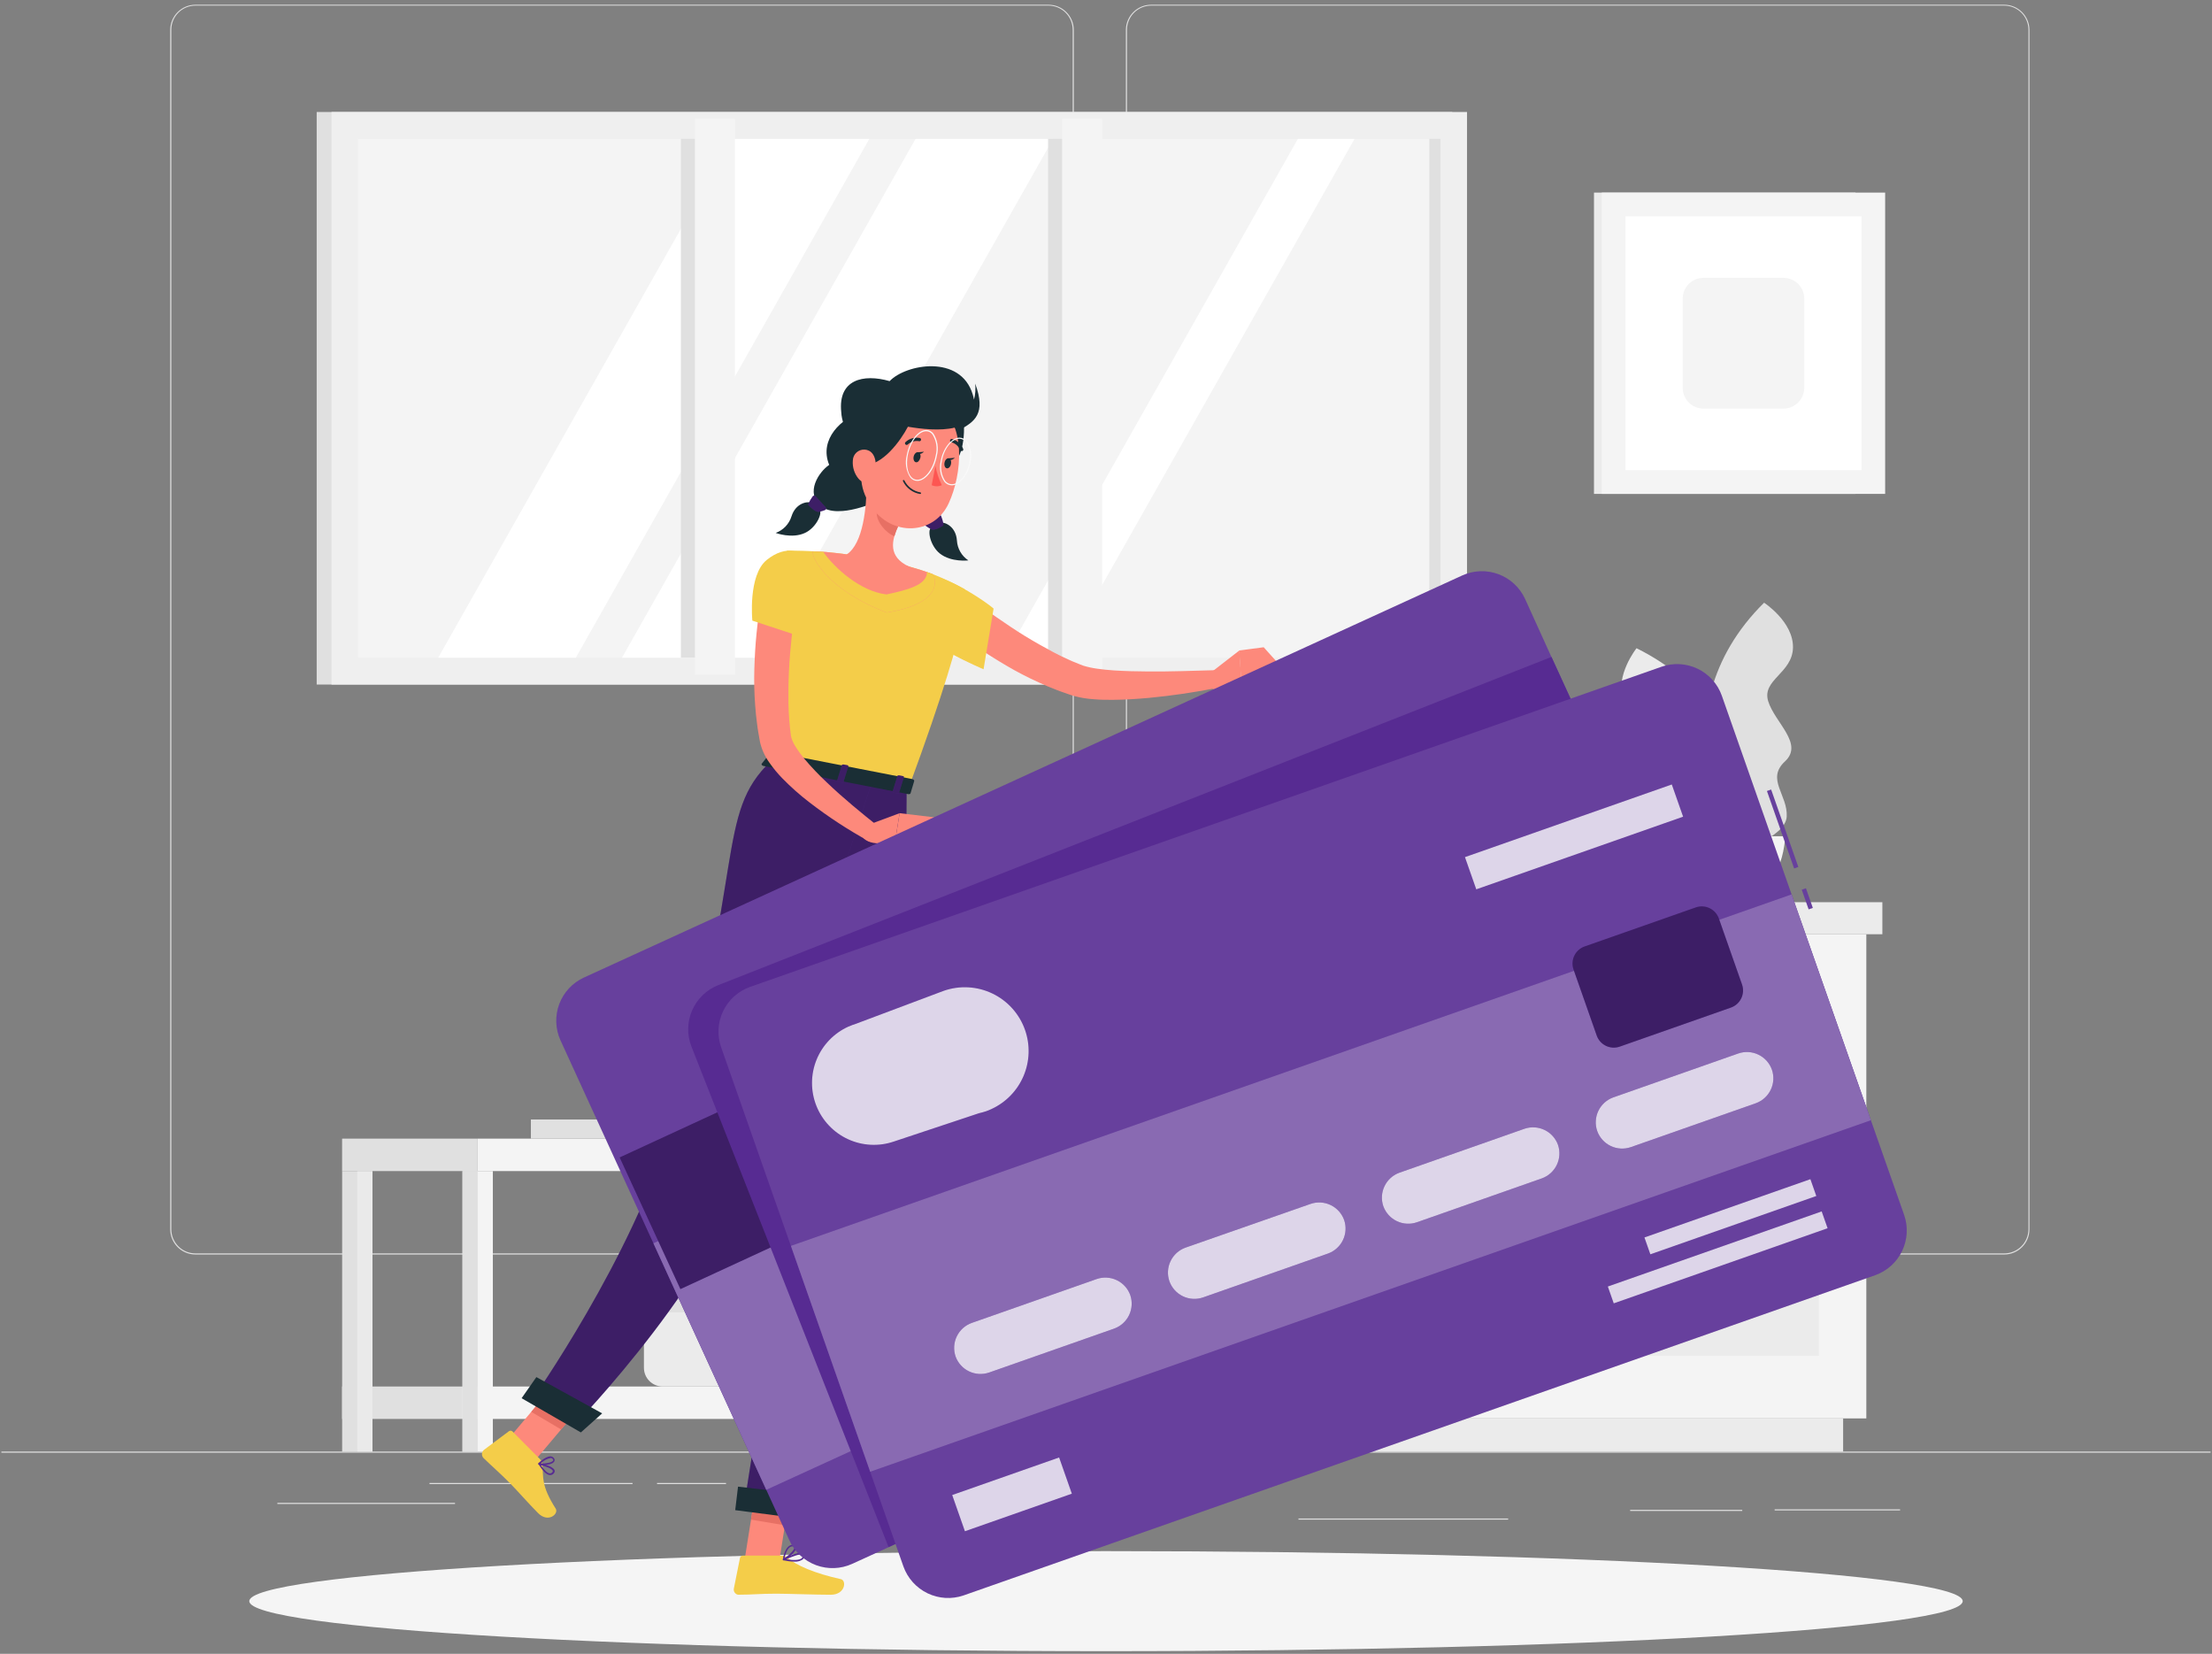 <svg width="301" height="225" viewBox="0 0 301 225" fill="none" xmlns="http://www.w3.org/2000/svg">
<rect x="0" y="0" width="301" height="225" fill="#808080" stroke="none"/>
<g clip-path="url(#clip0_1174_54058)">
<path d="M300.811 197.491H0.189V197.642H300.811V197.491Z" fill="#E0E0E0"/>
<path d="M258.556 205.344H241.487V205.494H258.556V205.344Z" fill="#E0E0E0"/>
<path d="M237.08 205.416H221.826V205.566H237.08V205.416Z" fill="#E0E0E0"/>
<path d="M166.505 201.935H145.973V202.085H166.505V201.935Z" fill="#E0E0E0"/>
<path d="M205.226 206.594H176.69V206.745H205.226V206.594Z" fill="#E0E0E0"/>
<path d="M86.071 201.76H58.443V201.91H86.071V201.76Z" fill="#E0E0E0"/>
<path d="M98.793 201.76H89.408V201.91H98.793V201.76Z" fill="#E0E0E0"/>
<path d="M61.919 204.466H37.742V204.616H61.919V204.466Z" fill="#E0E0E0"/>
<path d="M142.684 170.676H26.589C25.68 170.674 24.808 170.312 24.166 169.668C23.523 169.025 23.162 168.152 23.162 167.243V4.047C23.17 3.142 23.535 2.278 24.176 1.641C24.818 1.004 25.685 0.645 26.589 0.644L142.684 0.644C143.594 0.644 144.468 1.005 145.111 1.649C145.755 2.293 146.117 3.166 146.117 4.077V167.243C146.117 168.153 145.755 169.027 145.111 169.67C144.468 170.314 143.594 170.676 142.684 170.676ZM26.589 0.764C25.72 0.766 24.886 1.112 24.272 1.728C23.658 2.343 23.312 3.177 23.312 4.047V167.243C23.312 168.112 23.658 168.946 24.272 169.562C24.886 170.177 25.72 170.524 26.589 170.526H142.684C143.553 170.522 144.387 170.176 145.002 169.561C145.617 168.946 145.963 168.112 145.967 167.243V4.047C145.963 3.177 145.617 2.344 145.002 1.729C144.387 1.114 143.553 0.767 142.684 0.764H26.589Z" fill="#E0E0E0"/>
<path d="M272.739 170.676H156.639C155.729 170.673 154.858 170.31 154.215 169.667C153.572 169.024 153.209 168.152 153.206 167.243V4.047C153.215 3.142 153.581 2.277 154.224 1.64C154.866 1.003 155.734 0.645 156.639 0.644L272.739 0.644C273.643 0.647 274.508 1.006 275.149 1.643C275.789 2.28 276.152 3.144 276.16 4.047V167.243C276.161 167.693 276.073 168.139 275.902 168.555C275.73 168.971 275.479 169.349 275.161 169.668C274.843 169.987 274.466 170.24 274.05 170.413C273.635 170.586 273.189 170.675 272.739 170.676ZM156.639 0.764C155.769 0.767 154.936 1.114 154.321 1.729C153.706 2.344 153.359 3.177 153.356 4.047V167.243C153.359 168.112 153.706 168.946 154.321 169.561C154.936 170.176 155.769 170.522 156.639 170.526H272.739C273.609 170.522 274.442 170.176 275.057 169.561C275.672 168.946 276.019 168.112 276.022 167.243V4.047C276.019 3.177 275.672 2.344 275.057 1.729C274.442 1.114 273.609 0.767 272.739 0.764H156.639Z" fill="#E0E0E0"/>
<path d="M197.614 15.236H43.094V93.133H197.614V15.236Z" fill="#E0E0E0"/>
<path d="M199.628 15.236H45.108V93.133H199.628V15.236Z" fill="#EFEFEF"/>
<path d="M196.014 18.886H48.727V89.472H196.014V18.886Z" fill="#F4F4F4"/>
<path d="M59.634 89.478L99.581 18.892H118.297L78.357 89.478H59.634Z" fill="white"/>
<path d="M84.64 89.478L124.586 18.892H143.303L103.362 89.478H84.64Z" fill="white"/>
<path d="M136.671 89.478L176.612 18.892H184.32L144.379 89.478H136.671Z" fill="white"/>
<path d="M148.065 18.886H142.618V89.472H148.065V18.886Z" fill="#E0E0E0"/>
<path d="M98.102 18.886H92.654V89.472H98.102V18.886Z" fill="#E0E0E0"/>
<path d="M149.977 16.174H144.53V91.799H149.977V16.174Z" fill="#F4F4F4"/>
<path d="M100.013 16.174H94.566V91.799H100.013V16.174Z" fill="#F4F4F4"/>
<path d="M196.014 18.886H194.493V89.472H196.014V18.886Z" fill="#E0E0E0"/>
<path d="M235.781 116.131C235.781 116.131 224.754 97.125 240.05 81.998C240.05 81.998 244.042 84.595 243.982 88.095C243.922 91.594 239.707 92.478 240.609 95.4C241.511 98.322 245.497 101.184 242.887 103.595C240.278 106.006 243.302 108.158 243.128 111.11C242.954 114.062 235.781 116.131 235.781 116.131Z" fill="#E0E0E0"/>
<path d="M237.512 119.239C237.512 119.239 241.979 97.727 222.692 88.191C222.692 88.191 219.727 91.918 220.888 95.219C222.048 98.52 226.329 98.033 226.389 101.087C226.449 104.142 223.575 108.116 226.816 109.583C230.057 111.05 227.856 114.044 228.956 116.798C230.057 119.552 237.512 119.239 237.512 119.239Z" fill="#EBEBEB"/>
<path d="M227.694 113.774C227.694 113.774 227.886 122.745 235.306 122.745C242.725 122.745 242.924 113.774 242.924 113.774H227.694Z" fill="#F4F4F4"/>
<path d="M176.209 115.758C176.209 115.758 176.462 122.744 186.22 122.744C195.978 122.744 196.237 115.758 196.237 115.758H176.209Z" fill="#EBEBEB"/>
<path d="M198.858 117.49C198.858 117.49 199.051 122.745 206.386 122.745C213.721 122.745 213.907 117.49 213.907 117.49H198.858Z" fill="#EBEBEB"/>
<path d="M183.082 127.104H166.656V192.982H183.082V127.104Z" fill="#EBEBEB"/>
<path d="M250.806 192.976H169.806V197.492H250.806V192.976Z" fill="#EBEBEB"/>
<path d="M253.962 127.098H183.082V192.976H253.962V127.098Z" fill="#F4F4F4"/>
<path d="M247.505 133.471H189.539V156.835H247.505V133.471Z" fill="#EBEBEB"/>
<path d="M247.505 161.092H189.539V184.457H247.505V161.092Z" fill="#EBEBEB"/>
<path d="M225.055 136.032H212.014C211.589 136.032 211.181 135.864 210.88 135.564C210.58 135.264 210.41 134.857 210.408 134.433C210.411 134.008 210.581 133.601 210.882 133.301C211.182 133.001 211.589 132.831 212.014 132.827H225.055C225.479 132.831 225.886 133.001 226.186 133.301C226.487 133.601 226.657 134.008 226.66 134.433C226.658 134.857 226.488 135.264 226.188 135.564C225.887 135.864 225.479 136.032 225.055 136.032Z" fill="#F4F4F4"/>
<path d="M225.055 163.653H212.014C211.589 163.653 211.181 163.485 210.88 163.185C210.58 162.886 210.41 162.479 210.408 162.054C210.411 161.629 210.581 161.223 210.882 160.922C211.182 160.622 211.589 160.452 212.014 160.449H225.055C225.479 160.452 225.886 160.622 226.186 160.922C226.487 161.223 226.657 161.629 226.66 162.054C226.658 162.479 226.488 162.886 226.188 163.185C225.887 163.485 225.479 163.653 225.055 163.653Z" fill="#F4F4F4"/>
<path d="M256.145 122.745H183.075V127.104H256.145V122.745Z" fill="#EBEBEB"/>
<path d="M183.076 122.738H164.353V127.097H183.076V122.738Z" fill="#E0E0E0"/>
<path d="M252.483 26.203H216.902V67.195H252.483V26.203Z" fill="#EBEBEB"/>
<path d="M256.524 26.203H217.966V67.195H256.524V26.203Z" fill="#F4F4F4"/>
<path d="M253.295 29.431H221.195V63.961H253.295V29.431Z" fill="white"/>
<path d="M242.683 37.801H231.806C230.242 37.801 228.975 39.069 228.975 40.633V52.76C228.975 54.324 230.242 55.592 231.806 55.592H242.683C244.247 55.592 245.515 54.324 245.515 52.76V40.633C245.515 39.069 244.247 37.801 242.683 37.801Z" fill="#F4F4F4"/>
<path d="M161.978 159.324H157.847V197.491H161.978V159.324Z" fill="#E0E0E0"/>
<path opacity="0.5" d="M161.978 159.324H159.91V197.491H161.978V159.324Z" fill="#F4F4F4"/>
<path d="M143.886 170.015H141.048C141.36 169.751 141.609 169.424 141.781 169.054C141.952 168.684 142.041 168.282 142.041 167.874H108.413C108.413 168.282 108.503 168.685 108.675 169.055C108.848 169.424 109.099 169.752 109.411 170.015H106.609C105.605 170.015 104.641 170.414 103.931 171.124C103.22 171.834 102.821 172.798 102.821 173.802V184.847C102.821 185.852 103.22 186.815 103.931 187.526C104.641 188.236 105.605 188.635 106.609 188.635H143.886C144.891 188.635 145.854 188.236 146.565 187.526C147.275 186.815 147.674 185.852 147.674 184.847V173.802C147.674 172.798 147.275 171.834 146.565 171.124C145.854 170.414 144.891 170.015 143.886 170.015Z" fill="#F4F4F4"/>
<path d="M112.784 178.173H90.171C88.763 178.173 87.622 179.315 87.622 180.723V186.086C87.622 187.494 88.763 188.635 90.171 188.635H112.784C114.192 188.635 115.333 187.494 115.333 186.086V180.723C115.333 179.315 114.192 178.173 112.784 178.173Z" fill="#EBEBEB"/>
<path d="M114.479 175.865H88.476C88.004 175.865 87.622 176.247 87.622 176.719V177.693C87.622 178.164 88.004 178.546 88.476 178.546H114.479C114.951 178.546 115.333 178.164 115.333 177.693V176.719C115.333 176.247 114.951 175.865 114.479 175.865Z" fill="#E0E0E0"/>
<path d="M117.888 142.279C117.888 142.279 118.279 154.905 133.07 154.905C147.861 154.905 148.251 142.279 148.251 142.279H117.888Z" fill="#EBEBEB"/>
<path d="M64.997 154.911H46.551V159.325H64.997V154.911Z" fill="#E0E0E0"/>
<path d="M176.294 154.911H65.003V159.325H176.294V154.911Z" fill="#F4F4F4"/>
<path d="M64.997 188.635H46.551V193.048H64.997V188.635Z" fill="#E0E0E0"/>
<path d="M50.687 159.324H46.557V197.491H50.687V159.324Z" fill="#E0E0E0"/>
<path opacity="0.5" d="M50.687 159.324H48.619V197.491H50.687V159.324Z" fill="#F4F4F4"/>
<path d="M67.065 159.324H62.935V197.491H67.065V159.324Z" fill="#F4F4F4"/>
<path d="M65.003 159.324H62.935V197.491H65.003V159.324Z" fill="#E0E0E0"/>
<path d="M176.288 159.324H172.157V197.491H176.288V159.324Z" fill="#F4F4F4"/>
<path d="M174.225 159.324H172.157V197.491H174.225V159.324Z" fill="#E0E0E0"/>
<path d="M176.294 188.635H65.003V193.048H176.294V188.635Z" fill="#F4F4F4"/>
<path d="M94.68 152.308H72.242V154.911H94.68V152.308Z" fill="#E0E0E0"/>
<path d="M102.719 152.302H94.68V154.905H102.719V152.302Z" fill="#EBEBEB"/>
<path d="M150.5 224.644C214.883 224.644 267.076 221.596 267.076 217.837C267.076 214.079 214.883 211.031 150.5 211.031C86.117 211.031 33.925 214.079 33.925 217.837C33.925 221.596 86.117 224.644 150.5 224.644Z" fill="#F5F5F5"/>
<path d="M131.182 58.183C131.224 65.308 126.119 65.235 126.222 62.993C126.324 60.75 125.061 55.483 126.222 55.994C127.382 56.505 131.164 55.032 131.182 58.183Z" fill="#1A2E35"/>
<path d="M127.971 71.086C128.675 71.031 130.088 71.687 130.214 73.545C130.247 74.085 130.405 74.609 130.675 75.078C130.945 75.546 131.32 75.946 131.771 76.244C131.771 76.244 129.432 76.527 127.899 75.312C126.649 74.332 126.096 72.186 126.751 71.705C127.111 71.417 127.526 71.206 127.971 71.086Z" fill="#1A2E35"/>
<path d="M127.052 66.023C128.254 67.087 129.354 69.901 126.643 71.236C123.931 72.57 119.668 69.432 119.668 69.432L124.352 67.261L127.052 66.023Z" fill="#1A2E35"/>
<path d="M128.386 71.344C128.32 70.954 128.212 70.573 128.062 70.208C128.05 70.177 128.033 70.149 128.011 70.125C127.989 70.102 127.962 70.082 127.932 70.069C127.903 70.056 127.871 70.048 127.838 70.047C127.806 70.046 127.773 70.052 127.743 70.063H127.695L126.029 71.176C126.003 71.194 125.979 71.217 125.962 71.244C125.944 71.271 125.931 71.301 125.925 71.333C125.919 71.365 125.919 71.398 125.926 71.43C125.932 71.461 125.945 71.492 125.963 71.518C125.982 71.543 126.004 71.566 126.029 71.584C126.27 71.759 126.528 71.908 126.799 72.029C127.19 72.186 128.001 71.741 128.278 71.548C128.313 71.527 128.341 71.497 128.36 71.461C128.379 71.425 128.388 71.385 128.386 71.344Z" fill="#572B92"/>
<path opacity="0.3" d="M128.386 71.344C128.32 70.954 128.212 70.573 128.062 70.208C128.05 70.177 128.033 70.149 128.011 70.125C127.989 70.102 127.962 70.082 127.932 70.069C127.903 70.056 127.871 70.048 127.838 70.047C127.806 70.046 127.773 70.052 127.743 70.063H127.695L126.029 71.176C126.003 71.194 125.979 71.217 125.962 71.244C125.944 71.271 125.931 71.301 125.925 71.333C125.919 71.365 125.919 71.398 125.926 71.43C125.932 71.461 125.945 71.492 125.963 71.518C125.982 71.543 126.004 71.566 126.029 71.584C126.27 71.759 126.528 71.908 126.799 72.029C127.19 72.186 128.001 71.741 128.278 71.548C128.313 71.527 128.341 71.497 128.36 71.461C128.379 71.425 128.388 71.385 128.386 71.344Z" fill="black"/>
<path d="M110.463 68.392C109.796 68.17 108.269 68.47 107.703 70.25C107.543 70.766 107.265 71.238 106.891 71.629C106.518 72.02 106.059 72.32 105.551 72.505C105.551 72.505 107.758 73.334 109.537 72.505C110.98 71.849 112.002 69.889 111.503 69.264C111.221 68.904 110.866 68.608 110.463 68.392Z" fill="#1A2E35"/>
<path d="M117.089 56.157C114.654 56.818 111.377 59.704 112.832 63.245C111.395 64.225 109.555 67.045 111.708 68.849C114.023 70.791 119.716 68.067 119.716 68.067L119.758 67.141L120.438 60.251L117.089 56.157Z" fill="#1A2E35"/>
<path d="M110 68.548C110.16 68.183 110.362 67.838 110.601 67.52C110.644 67.468 110.705 67.435 110.771 67.428C110.838 67.422 110.904 67.442 110.956 67.484L110.992 67.52L112.339 68.993C112.362 69.016 112.38 69.043 112.392 69.073C112.405 69.103 112.411 69.135 112.411 69.167C112.411 69.2 112.405 69.232 112.392 69.262C112.38 69.292 112.362 69.319 112.339 69.342C112.32 69.364 112.295 69.381 112.267 69.39C111.994 69.502 111.71 69.585 111.419 69.636C110.998 69.696 110.349 69.077 110.096 68.825C110.054 68.794 110.022 68.751 110.005 68.701C109.988 68.652 109.986 68.598 110 68.548Z" fill="#572B92"/>
<path opacity="0.3" d="M110 68.548C110.16 68.183 110.362 67.838 110.601 67.52C110.644 67.468 110.705 67.435 110.771 67.428C110.838 67.422 110.904 67.442 110.956 67.484L110.992 67.52L112.339 68.993C112.362 69.016 112.38 69.043 112.392 69.073C112.405 69.103 112.411 69.135 112.411 69.167C112.411 69.2 112.405 69.232 112.392 69.262C112.38 69.292 112.362 69.319 112.339 69.342C112.32 69.364 112.295 69.381 112.267 69.39C111.994 69.502 111.71 69.585 111.419 69.636C110.998 69.696 110.349 69.077 110.096 68.825C110.054 68.794 110.022 68.751 110.005 68.701C109.988 68.652 109.986 68.598 110 68.548Z" fill="black"/>
<path d="M131.91 81.252C133.058 82.142 134.315 83.092 135.577 83.958C136.84 84.824 138.108 85.696 139.413 86.495C140.718 87.295 142.041 88.04 143.375 88.75L144.379 89.261L145.402 89.736C145.738 89.898 146.081 90.043 146.43 90.175L146.941 90.385C147.115 90.451 147.301 90.536 147.41 90.566C148.038 90.757 148.682 90.896 149.334 90.981C150.043 91.083 150.789 91.155 151.546 91.209C153.055 91.305 154.607 91.347 156.164 91.353C157.721 91.359 159.296 91.353 160.866 91.305L165.585 91.173L165.88 93.536C162.722 94.172 159.533 94.644 156.326 94.949C154.709 95.093 153.085 95.201 151.426 95.213C150.596 95.213 149.755 95.213 148.889 95.135C147.958 95.081 147.035 94.93 146.135 94.684C145.858 94.612 145.684 94.54 145.48 94.474L144.878 94.263C144.476 94.131 144.079 93.987 143.676 93.825L142.51 93.356L141.367 92.85C139.857 92.171 138.386 91.408 136.96 90.566C135.541 89.73 134.146 88.864 132.799 87.938C131.425 87.007 130.1 86.003 128.831 84.932L131.91 81.252Z" fill="#FD897B"/>
<path d="M125.669 78.553C127.166 77.386 133.328 81.204 135.204 82.798L133.84 91.053C133.84 91.053 124.971 87.337 124.436 84.8C123.883 82.148 124.538 79.443 125.669 78.553Z" fill="#F4CD49"/>
<path d="M164.93 91.378L168.646 88.498L168.94 92.953C168.94 92.953 166.379 94.54 164.689 93.554L164.93 91.378Z" fill="#FD897B"/>
<path d="M171.959 88.059L173.859 90.175L168.916 92.953L168.622 88.498L171.959 88.059Z" fill="#FD897B"/>
<path d="M101.366 211.963L106.05 212.312L107.758 201.531L103.08 201.183L101.366 211.963Z" fill="#FD897B"/>
<path d="M68.232 196.896L72.206 199.397L79.283 191.004L75.308 188.496L68.232 196.896Z" fill="#FD897B"/>
<path d="M73.463 198.501L69.741 194.756C69.677 194.692 69.591 194.653 69.501 194.646C69.411 194.64 69.321 194.666 69.248 194.72L65.863 197.251C65.707 197.377 65.607 197.56 65.586 197.759C65.564 197.959 65.623 198.159 65.749 198.315L65.803 198.375C67.119 199.656 67.823 200.209 69.458 201.856C70.462 202.873 71.827 204.454 73.216 205.855C74.605 207.256 76.06 205.951 75.621 205.253C73.589 202.085 73.956 200.9 73.817 199.289C73.801 198.992 73.674 198.711 73.463 198.501Z" fill="#F4CD49"/>
<path d="M106.363 211.639H101.084C100.991 211.639 100.901 211.671 100.829 211.73C100.758 211.79 100.71 211.872 100.693 211.963L99.857 216.136C99.823 216.319 99.863 216.508 99.968 216.662C100.073 216.817 100.234 216.923 100.416 216.96C100.472 216.966 100.529 216.966 100.585 216.96C102.424 216.96 103.32 216.821 105.641 216.821C107.066 216.821 111.052 216.966 113.042 216.966C115.033 216.966 115.231 215.018 114.419 214.843C110.812 214.05 108.329 212.961 107.144 211.915C106.926 211.73 106.648 211.632 106.363 211.639Z" fill="#F4CD49"/>
<path d="M107.758 201.532L106.808 207.52L102.19 206.745L103.074 201.189L107.758 201.532Z" fill="#E77064"/>
<path d="M75.308 188.503L79.283 191.004L76.355 194.479L72.29 192.08L75.308 188.503Z" fill="#E77064"/>
<path d="M104.926 103.535L123.648 107.184C133.322 80.988 131.218 80.128 131.218 80.128C129.858 79.38 128.452 78.717 127.009 78.144L126.757 78.048C125.554 77.609 125.314 77.543 123.714 77.074C120.961 76.418 118.393 75.871 115.213 75.421L114.612 75.336C114.01 75.264 113.463 75.204 112.91 75.15C112.537 75.108 112.165 75.084 111.81 75.06L110.607 74.994C108.551 74.891 107.078 74.921 107.078 74.921C107.649 91.281 106.723 95.977 104.926 103.535Z" fill="#F4CD49"/>
<path d="M117.919 66.023C117.919 68.861 117.48 73.977 115.207 75.432C115.207 75.432 115.417 78.354 120.498 79.341C126.09 80.429 123.709 77.086 123.709 77.086C120.805 75.763 121.304 73.514 122.266 71.494L117.919 66.023Z" fill="#FD897B"/>
<path d="M119.692 68.254L122.266 71.494C122.042 71.964 121.857 72.45 121.712 72.949C120.576 72.552 119.223 70.965 119.307 69.721C119.344 69.212 119.475 68.715 119.692 68.254Z" fill="#E77064"/>
<path d="M117.648 59.506C117.047 64.129 116.68 66.071 118.532 68.867C121.316 73.076 127.124 72.805 129.102 68.458C130.906 64.544 131.579 57.636 127.46 54.96C126.764 54.5 125.983 54.181 125.163 54.023C124.344 53.865 123.501 53.869 122.682 54.037C121.864 54.204 121.088 54.531 120.396 54.999C119.704 55.467 119.112 56.067 118.652 56.764C118.111 57.588 117.768 58.527 117.648 59.506Z" fill="#FD897B"/>
<path d="M132.697 52.182C132.782 52.916 132.727 53.658 132.535 54.371C132.492 54.129 132.433 53.89 132.36 53.655C130.713 48.208 123.294 49.507 121.057 51.852C117.45 50.818 114.016 51.641 114.473 56.06C114.53 57.199 114.94 58.291 115.646 59.187C115.087 60.738 115.646 63.209 117.492 63.281C120.089 63.383 122.554 59.944 123.546 58.056C125.35 58.363 127.947 58.658 129.919 58.177C130.25 58.375 130.521 58.513 130.521 58.513C132.619 57.389 134.218 56.301 132.697 52.182Z" fill="#1A2E35"/>
<path d="M116.049 62.662C115.976 63.559 116.259 64.448 116.836 65.139C117.618 66.047 118.64 65.512 119.007 64.436C119.313 63.462 119.271 61.82 118.225 61.309C118.044 61.224 117.847 61.175 117.647 61.166C117.446 61.156 117.246 61.187 117.057 61.255C116.868 61.323 116.695 61.428 116.547 61.563C116.398 61.698 116.278 61.861 116.193 62.043C116.103 62.237 116.054 62.448 116.049 62.662Z" fill="#FD897B"/>
<path d="M123.366 107.184C123.366 107.184 123.438 144.353 120.396 158.35C117.233 172.912 107.932 206.041 107.932 206.041L101.198 205.169C101.198 205.169 106.471 171.704 108.714 157.232C111.161 141.461 109.664 104.515 109.664 104.515L123.366 107.184Z" fill="#572B92"/>
<path opacity="0.3" d="M123.366 107.184C123.366 107.184 123.438 144.353 120.396 158.35C117.233 172.912 107.932 206.041 107.932 206.041L101.198 205.169C101.198 205.169 106.471 171.704 108.714 157.232C111.161 141.461 109.664 104.515 109.664 104.515L123.366 107.184Z" fill="black"/>
<path d="M109.08 206.624L100.044 205.458L100.428 202.259L110.686 203.462L109.08 206.624Z" fill="#1A2E35"/>
<path d="M118.706 106.222C118.706 106.222 108.623 136.94 103.615 154.634C98.336 173.303 78.098 193.95 78.098 193.95L72.296 190.595C72.296 190.595 86.125 170.994 91.205 153.576C101.553 118.217 97.302 110.726 104.926 103.535L118.706 106.222Z" fill="#572B92"/>
<path opacity="0.3" d="M118.706 106.222C118.706 106.222 108.623 136.94 103.615 154.634C98.336 173.303 78.098 193.95 78.098 193.95L72.296 190.595C72.296 190.595 86.125 170.994 91.205 153.576C101.553 118.217 97.302 110.726 104.926 103.535L118.706 106.222Z" fill="black"/>
<path d="M79.042 194.882L70.979 190.228L72.987 187.354L81.94 192.291L79.042 194.882Z" fill="#1A2E35"/>
<path d="M124.322 62.133C124.25 62.506 124.388 62.842 124.634 62.89C124.881 62.938 125.134 62.674 125.236 62.289C125.338 61.904 125.17 61.574 124.923 61.526C124.677 61.477 124.394 61.76 124.322 62.133Z" fill="#1A2E35"/>
<path d="M128.525 62.95C128.452 63.323 128.591 63.666 128.837 63.714C129.084 63.762 129.336 63.498 129.408 63.113C129.481 62.728 129.342 62.397 129.096 62.355C128.849 62.313 128.597 62.572 128.525 62.95Z" fill="#1A2E35"/>
<path d="M128.988 62.361L129.931 62.283C129.931 62.283 129.336 62.89 128.988 62.361Z" fill="#1A2E35"/>
<path d="M127.292 63.378C127.458 64.289 127.75 65.173 128.158 66.005C127.942 66.106 127.707 66.158 127.469 66.158C127.231 66.158 126.996 66.106 126.781 66.005L127.292 63.378Z" fill="#FD5652"/>
<path d="M125.206 67.208C124.703 67.125 124.228 66.923 123.821 66.617C123.413 66.311 123.086 65.912 122.867 65.452C122.861 65.439 122.857 65.425 122.857 65.411C122.856 65.396 122.859 65.382 122.864 65.369C122.869 65.355 122.876 65.343 122.886 65.332C122.896 65.322 122.908 65.314 122.921 65.308C122.948 65.298 122.978 65.298 123.005 65.309C123.032 65.32 123.053 65.341 123.065 65.368C123.275 65.79 123.582 66.157 123.96 66.439C124.338 66.721 124.777 66.91 125.242 66.991C125.256 66.993 125.27 66.998 125.282 67.006C125.294 67.014 125.305 67.023 125.314 67.035C125.322 67.047 125.328 67.06 125.331 67.075C125.334 67.089 125.335 67.103 125.332 67.118C125.326 67.146 125.31 67.171 125.286 67.187C125.263 67.204 125.234 67.211 125.206 67.208Z" fill="#1A2E35"/>
<path d="M123.366 60.534C123.308 60.531 123.253 60.506 123.212 60.465C123.171 60.424 123.146 60.369 123.143 60.311C123.146 60.25 123.172 60.192 123.216 60.149C123.473 59.907 123.785 59.73 124.125 59.632C124.465 59.535 124.823 59.52 125.17 59.59C125.226 59.607 125.275 59.645 125.304 59.696C125.333 59.748 125.341 59.809 125.326 59.866C125.319 59.894 125.307 59.92 125.289 59.943C125.272 59.966 125.251 59.985 125.226 60C125.202 60.014 125.174 60.024 125.146 60.028C125.118 60.032 125.089 60.03 125.061 60.023C124.786 59.974 124.503 59.99 124.235 60.069C123.967 60.148 123.721 60.289 123.516 60.48C123.475 60.516 123.421 60.535 123.366 60.534Z" fill="#1A2E35"/>
<path d="M130.857 61.369C130.813 61.37 130.77 61.357 130.734 61.332C130.697 61.307 130.669 61.272 130.653 61.231C130.549 60.973 130.387 60.743 130.179 60.559C129.972 60.374 129.724 60.24 129.456 60.167C129.428 60.161 129.4 60.151 129.375 60.135C129.351 60.119 129.329 60.099 129.313 60.075C129.296 60.051 129.284 60.024 129.278 59.995C129.271 59.967 129.271 59.937 129.276 59.908C129.288 59.851 129.321 59.8 129.369 59.766C129.417 59.733 129.477 59.719 129.535 59.728C129.878 59.813 130.195 59.98 130.461 60.213C130.726 60.446 130.932 60.739 131.062 61.069C131.074 61.095 131.08 61.124 131.081 61.154C131.082 61.183 131.077 61.212 131.066 61.24C131.055 61.267 131.04 61.292 131.019 61.313C130.999 61.334 130.974 61.351 130.948 61.363L130.857 61.369Z" fill="#1A2E35"/>
<path d="M124.827 65.428C124.641 65.428 124.457 65.386 124.29 65.303C124.123 65.221 123.978 65.101 123.865 64.953C123.582 64.512 123.394 64.017 123.311 63.5C123.228 62.983 123.253 62.454 123.384 61.946C123.727 60.047 124.917 58.501 126.041 58.501C126.228 58.504 126.413 58.549 126.58 58.632C126.748 58.715 126.894 58.835 127.009 58.982C127.292 59.423 127.481 59.918 127.564 60.435C127.646 60.953 127.621 61.481 127.49 61.989C127.148 63.889 125.951 65.428 124.827 65.428ZM126.029 58.67C124.977 58.67 123.847 60.161 123.516 61.989C123.306 63.191 123.474 64.273 123.967 64.856C124.067 64.987 124.195 65.092 124.342 65.165C124.489 65.238 124.651 65.276 124.815 65.277C125.873 65.277 126.997 63.792 127.328 61.965C127.456 61.481 127.481 60.977 127.404 60.483C127.326 59.989 127.147 59.517 126.877 59.096C126.78 58.966 126.654 58.86 126.509 58.786C126.364 58.712 126.204 58.672 126.041 58.67H126.029Z" fill="#F9F9F9"/>
<path d="M129.499 66.029C129.304 66.026 129.112 65.979 128.939 65.892C128.765 65.804 128.613 65.678 128.495 65.524C128.225 65.119 128.042 64.662 127.958 64.183C127.874 63.704 127.891 63.212 128.008 62.74C128.314 60.972 129.469 59.541 130.581 59.541C130.776 59.547 130.967 59.595 131.141 59.684C131.314 59.772 131.466 59.898 131.585 60.052C131.852 60.457 132.034 60.913 132.117 61.391C132.201 61.868 132.186 62.358 132.072 62.83C131.771 64.604 130.617 66.029 129.499 66.029ZM130.563 59.692C129.517 59.692 128.434 61.069 128.158 62.77C128.05 63.221 128.035 63.689 128.113 64.146C128.192 64.603 128.363 65.039 128.615 65.427C128.722 65.562 128.857 65.672 129.011 65.75C129.164 65.827 129.333 65.871 129.505 65.879C130.551 65.879 131.639 64.508 131.91 62.806C132.017 62.356 132.032 61.888 131.954 61.431C131.877 60.975 131.708 60.539 131.459 60.149C131.352 60.013 131.217 59.902 131.064 59.823C130.91 59.744 130.741 59.7 130.569 59.692H130.563Z" fill="#F9F9F9"/>
<path d="M74.845 200.684C74.244 200.684 73.643 199.758 73.288 199.223C73.276 199.205 73.27 199.184 73.27 199.163C73.27 199.141 73.276 199.12 73.288 199.103C73.301 199.085 73.319 199.071 73.339 199.063C73.359 199.054 73.381 199.051 73.402 199.054C73.595 199.097 75.248 199.457 75.459 200.022C75.483 200.085 75.489 200.152 75.477 200.218C75.466 200.284 75.436 200.345 75.392 200.395C75.336 200.488 75.255 200.564 75.159 200.615C75.062 200.666 74.954 200.69 74.845 200.684ZM73.589 199.331C74.052 200.028 74.503 200.443 74.827 200.461C74.899 200.462 74.97 200.444 75.034 200.409C75.097 200.375 75.15 200.324 75.188 200.263C75.208 200.242 75.222 200.215 75.227 200.186C75.233 200.157 75.23 200.128 75.218 200.101C75.11 199.8 74.25 199.499 73.589 199.331Z" fill="#572B92"/>
<path d="M73.859 199.331C73.677 199.332 73.496 199.312 73.318 199.271C73.3 199.265 73.284 199.254 73.27 199.241C73.257 199.227 73.246 199.211 73.24 199.193C73.228 199.158 73.228 199.12 73.24 199.084C73.282 199.048 74.202 198.14 74.881 198.14H74.93C75.014 198.146 75.096 198.169 75.17 198.209C75.245 198.248 75.31 198.303 75.362 198.369C75.424 198.433 75.462 198.516 75.471 198.604C75.479 198.692 75.458 198.781 75.41 198.856C75.218 199.181 74.448 199.331 73.859 199.331ZM73.589 199.096C74.154 199.163 75.068 199 75.254 198.73C75.284 198.688 75.308 198.621 75.218 198.507C75.187 198.463 75.145 198.427 75.097 198.402C75.049 198.377 74.996 198.363 74.942 198.363C74.425 198.46 73.952 198.716 73.589 199.096Z" fill="#572B92"/>
<path d="M108.088 212.462C107.591 212.45 107.095 212.39 106.609 212.282C106.586 212.277 106.565 212.265 106.549 212.248C106.533 212.231 106.522 212.209 106.519 212.186C106.516 212.163 106.521 212.14 106.531 212.119C106.542 212.099 106.559 212.082 106.579 212.071C106.802 211.963 108.732 211.001 109.291 211.326C109.341 211.358 109.383 211.403 109.412 211.455C109.442 211.508 109.458 211.566 109.459 211.626C109.466 211.728 109.448 211.829 109.407 211.922C109.366 212.016 109.304 212.098 109.225 212.162C108.89 212.386 108.49 212.492 108.088 212.462ZM106.988 212.138C108.016 212.306 108.792 212.264 109.092 212.005C109.144 211.961 109.184 211.905 109.211 211.843C109.237 211.78 109.248 211.712 109.243 211.645C109.244 211.622 109.239 211.599 109.228 211.579C109.218 211.559 109.202 211.542 109.183 211.53C108.882 211.356 107.812 211.765 106.988 212.132V212.138Z" fill="#572B92"/>
<path d="M106.639 212.282H106.573C106.555 212.271 106.541 212.254 106.533 212.235C106.524 212.216 106.522 212.194 106.525 212.174C106.525 212.09 106.814 210.178 107.86 210.178H107.95C108.251 210.208 108.335 210.358 108.353 210.484C108.437 211.013 107.27 212.035 106.681 212.288L106.639 212.282ZM107.842 210.382C107.162 210.382 106.862 211.488 106.759 211.969C107.361 211.615 108.16 210.815 108.112 210.496C108.112 210.496 108.112 210.4 107.902 210.382H107.842Z" fill="#572B92"/>
<path d="M124.785 61.544L125.729 61.459C125.729 61.459 125.134 62.073 124.785 61.544Z" fill="#1A2E35"/>
<path d="M120.654 83.339C112.838 80.375 110.397 75.938 110.583 75.006L111.786 75.078H112.02C112.32 75.086 112.619 75.112 112.916 75.156C113.469 75.204 114.041 75.264 114.618 75.342L115.219 75.427C118.088 75.776 120.929 76.328 123.721 77.08C124.995 77.453 125.416 77.573 126.126 77.826L126.727 78.054L126.979 78.15C127.605 79.497 127.466 82.251 120.654 83.339Z" fill="#FD897B"/>
<path d="M120.654 83.339C112.838 80.375 110.397 75.938 110.583 75.006L111.786 75.078H112.02C113.608 77.332 117.083 80.447 120.624 80.874C123.474 80.273 126.162 79.587 126.138 77.826L126.739 78.054L126.991 78.15C127.605 79.497 127.466 82.251 120.654 83.339Z" fill="#F4CD49"/>
<path d="M104.86 102.38L103.657 103.895C103.567 104.009 103.699 104.172 103.916 104.214L123.552 108.038C123.721 108.074 123.877 108.038 123.907 107.911L124.4 106.27C124.436 106.156 124.31 106.03 124.124 105.993L105.16 102.302C105.108 102.29 105.053 102.291 105.001 102.305C104.948 102.318 104.9 102.344 104.86 102.38Z" fill="#1A2E35"/>
<path d="M106.994 104.996L106.489 104.899C106.387 104.899 106.32 104.815 106.339 104.749L107 102.621C107 102.555 107.12 102.525 107.216 102.543L107.727 102.639C107.83 102.639 107.896 102.729 107.878 102.789L107.216 104.924C107.193 104.959 107.158 104.986 107.118 104.999C107.077 105.012 107.034 105.011 106.994 104.996Z" fill="#572B92"/>
<path opacity="0.3" d="M106.994 104.996L106.489 104.899C106.387 104.899 106.32 104.815 106.339 104.749L107 102.621C107 102.555 107.12 102.525 107.216 102.543L107.727 102.639C107.83 102.639 107.896 102.729 107.878 102.789L107.216 104.924C107.193 104.959 107.158 104.986 107.118 104.999C107.077 105.012 107.034 105.011 106.994 104.996Z" fill="black"/>
<path d="M108.329 82.178C108.1 83.603 107.884 85.185 107.728 86.664C107.571 88.143 107.433 89.67 107.361 91.209C107.321 91.967 107.297 92.724 107.289 93.482V95.737C107.319 97.209 107.433 98.678 107.631 100.138C107.746 100.637 107.95 101.112 108.233 101.539C108.594 102.123 108.996 102.681 109.435 103.21C110.396 104.351 111.424 105.433 112.513 106.451C113.614 107.509 114.768 108.531 115.953 109.529C117.137 110.527 118.358 111.519 119.56 112.475L118.267 114.471C115.437 112.921 112.732 111.154 110.175 109.186C108.853 108.176 107.607 107.071 106.447 105.88C105.826 105.242 105.257 104.557 104.745 103.829C104.109 102.971 103.657 101.99 103.417 100.949L103.194 99.675C103.116 99.26 103.062 98.845 103.014 98.436C102.893 97.606 102.827 96.783 102.761 95.959C102.636 94.321 102.598 92.677 102.647 91.035C102.695 89.406 102.785 87.782 102.948 86.165C103.11 84.547 103.314 82.96 103.639 81.289L108.329 82.178Z" fill="#FD897B"/>
<path d="M104.336 76.178C101.763 78.258 102.376 84.439 102.376 84.439L111.034 87.289C111.034 87.289 110.638 80.164 110.217 77.603C109.7 74.555 106.862 74.128 104.336 76.178Z" fill="#F4CD49"/>
<path d="M118.502 112.09L122.416 110.635L121.815 114.357C121.815 114.357 118.977 115.379 117.522 114.069L118.502 112.09Z" fill="#FD897B"/>
<path d="M127.076 111.189V114.063L121.815 114.357L122.416 110.635L127.076 111.189Z" fill="#FD897B"/>
<path d="M122.115 107.942L121.61 107.846C121.508 107.846 121.442 107.761 121.46 107.695L122.121 105.567C122.121 105.501 122.242 105.471 122.344 105.489L122.849 105.585C122.951 105.585 123.017 105.675 122.999 105.735L122.338 107.87C122.32 107.93 122.242 107.966 122.115 107.942Z" fill="#572B92"/>
<path opacity="0.3" d="M122.115 107.942L121.61 107.846C121.508 107.846 121.442 107.761 121.46 107.695L122.121 105.567C122.121 105.501 122.242 105.471 122.344 105.489L122.849 105.585C122.951 105.585 123.017 105.675 122.999 105.735L122.338 107.87C122.32 107.93 122.242 107.966 122.115 107.942Z" fill="black"/>
<path d="M114.558 106.463L114.047 106.366C113.944 106.366 113.878 106.282 113.902 106.216L114.564 104.088C114.564 104.022 114.678 103.992 114.78 104.01L115.291 104.106C115.387 104.106 115.46 104.196 115.435 104.256L114.774 106.391C114.756 106.463 114.66 106.493 114.558 106.463Z" fill="#572B92"/>
<path opacity="0.3" d="M114.558 106.463L114.047 106.366C113.944 106.366 113.878 106.282 113.902 106.216L114.564 104.088C114.564 104.022 114.678 103.992 114.78 104.01L115.291 104.106C115.387 104.106 115.46 104.196 115.435 104.256L114.774 106.391C114.756 106.463 114.66 106.493 114.558 106.463Z" fill="black"/>
<path d="M76.264 141.521L107.433 209.594C108.147 211.141 109.445 212.343 111.042 212.937C112.64 213.53 114.407 213.468 115.959 212.763L120.907 210.502L235.486 158.044C237.034 157.331 238.237 156.035 238.832 154.439C239.426 152.842 239.365 151.075 238.661 149.524L211.118 89.399L207.51 81.457C206.793 79.912 205.495 78.713 203.899 78.119C202.303 77.526 200.536 77.587 198.985 78.288L79.451 133.002C77.903 133.714 76.7 135.009 76.103 136.605C75.506 138.201 75.564 139.968 76.264 141.521Z" fill="#572B92"/>
<path opacity="0.1" d="M76.264 141.521L107.433 209.594C108.147 211.141 109.445 212.343 111.042 212.937C112.64 213.53 114.407 213.468 115.959 212.763L120.907 210.502L235.486 158.044C237.034 157.331 238.237 156.035 238.832 154.439C239.426 152.842 239.365 151.075 238.661 149.524L211.118 89.399L207.51 81.457C206.793 79.912 205.495 78.713 203.899 78.119C202.303 77.526 200.536 77.587 198.985 78.288L79.451 133.002C77.903 133.714 76.7 135.009 76.103 136.605C75.506 138.201 75.564 139.968 76.264 141.521Z" fill="white"/>
<path d="M220.14 109.068L88.916 169.147L104.274 202.691L235.498 142.612L220.14 109.068Z" fill="#572B92"/>
<path opacity="0.3" d="M220.14 109.068L88.916 169.147L104.274 202.691L235.498 142.612L220.14 109.068Z" fill="white"/>
<path d="M214.706 124.586L131.781 162.552L137.278 174.557L220.203 136.591L214.706 124.586Z" fill="#572B92"/>
<path opacity="0.8" d="M214.706 124.586L131.781 162.552L137.278 174.557L220.203 136.591L214.706 124.586Z" fill="white"/>
<path d="M215.648 96.843L84.32 157.47L92.588 175.381L223.917 114.754L215.648 96.843Z" fill="#572B92"/>
<path opacity="0.3" d="M215.648 96.843L84.32 157.47L92.588 175.381L223.917 114.754L215.648 96.843Z" fill="black"/>
<path d="M94.085 142.375L120.907 210.478L235.486 158.02C237.034 157.307 238.237 156.011 238.831 154.415C239.426 152.818 239.365 151.051 238.661 149.5L211.118 89.375L97.717 134.036C96.134 134.666 94.864 135.896 94.183 137.458C93.503 139.02 93.468 140.787 94.085 142.375Z" fill="#572B92"/>
<path d="M245.742 120.848L245.175 121.047L246.113 123.719L246.681 123.52L245.742 120.848Z" fill="#572B92"/>
<path opacity="0.1" d="M245.742 120.848L245.175 121.047L246.113 123.719L246.681 123.52L245.742 120.848Z" fill="white"/>
<path d="M241.007 107.419L240.44 107.618L244.137 118.147L244.705 117.948L241.007 107.419Z" fill="#572B92"/>
<path opacity="0.1" d="M241.007 107.419L240.44 107.618L244.137 118.147L244.705 117.948L241.007 107.419Z" fill="white"/>
<path d="M102.064 134.27L226.101 90.71C227.71 90.15 229.475 90.25 231.011 90.988C232.547 91.726 233.728 93.042 234.296 94.648L259.103 165.289C259.664 166.898 259.565 168.663 258.828 170.2C258.091 171.736 256.777 172.919 255.171 173.49L131.134 217.05C129.524 217.607 127.759 217.505 126.223 216.768C124.688 216.03 123.505 214.716 122.933 213.112L98.126 142.471C97.566 140.861 97.665 139.095 98.403 137.559C99.141 136.022 100.457 134.84 102.064 134.27Z" fill="#572B92"/>
<path opacity="0.1" d="M102.064 134.27L226.101 90.71C227.71 90.15 229.475 90.25 231.011 90.988C232.547 91.726 233.728 93.042 234.296 94.648L259.103 165.289C259.664 166.898 259.565 168.663 258.828 170.2C258.091 171.736 256.777 172.919 255.171 173.49L131.134 217.05C129.524 217.607 127.759 217.505 126.223 216.768C124.688 216.03 123.505 214.716 122.933 213.112L98.126 142.471C97.566 140.861 97.665 139.095 98.403 137.559C99.141 136.022 100.457 134.84 102.064 134.27Z" fill="white"/>
<path d="M243.792 121.681L107.622 169.501L118.413 200.231L254.584 152.411L243.792 121.681Z" fill="#572B92"/>
<path opacity="0.3" d="M243.792 121.681L107.622 169.501L118.413 200.231L254.584 152.411L243.792 121.681Z" fill="white"/>
<path d="M227.492 106.726L199.344 116.611L200.884 120.996L229.032 111.111L227.492 106.726Z" fill="#572B92"/>
<path opacity="0.8" d="M227.492 106.726L199.344 116.611L200.884 120.996L229.032 111.111L227.492 106.726Z" fill="white"/>
<path d="M246.352 160.426L223.768 168.357L224.573 170.649L247.157 162.718L246.352 160.426Z" fill="#572B92"/>
<path opacity="0.8" d="M246.352 160.426L223.768 168.357L224.573 170.649L247.157 162.718L246.352 160.426Z" fill="white"/>
<path d="M247.888 164.811L218.786 175.031L219.591 177.323L248.693 167.103L247.888 164.811Z" fill="#572B92"/>
<path opacity="0.8" d="M247.888 164.811L218.786 175.031L219.591 177.323L248.693 167.103L247.888 164.811Z" fill="white"/>
<path d="M144.121 198.289L129.571 203.399L131.302 208.328L145.853 203.218L144.121 198.289Z" fill="#572B92"/>
<path opacity="0.8" d="M144.121 198.289L129.571 203.399L131.302 208.328L145.853 203.218L144.121 198.289Z" fill="white"/>
<path d="M221.922 156.066L238.913 150.101C239.809 149.783 240.543 149.123 240.955 148.266C241.367 147.409 241.424 146.425 241.114 145.526C240.795 144.63 240.136 143.897 239.279 143.484C238.422 143.072 237.437 143.015 236.538 143.325L219.541 149.296C218.645 149.614 217.912 150.274 217.5 151.131C217.088 151.988 217.03 152.972 217.341 153.871C217.66 154.767 218.321 155.501 219.18 155.912C220.038 156.323 221.023 156.378 221.922 156.066Z" fill="#572B92"/>
<path d="M192.816 166.286L209.813 160.316C210.702 159.996 211.43 159.34 211.84 158.489C212.251 157.638 212.311 156.659 212.008 155.765C211.688 154.87 211.028 154.138 210.171 153.727C209.314 153.316 208.33 153.26 207.432 153.57L190.441 159.54C189.545 159.859 188.812 160.519 188.399 161.375C187.987 162.232 187.93 163.217 188.24 164.116C188.565 165.006 189.227 165.733 190.083 166.139C190.939 166.545 191.921 166.598 192.816 166.286Z" fill="#572B92"/>
<path d="M163.727 176.508L180.725 170.537C181.611 170.215 182.337 169.558 182.745 168.707C183.153 167.856 183.211 166.879 182.907 165.986C182.587 165.091 181.927 164.359 181.071 163.948C180.214 163.537 179.23 163.481 178.332 163.791L161.322 169.737C160.428 170.057 159.696 170.717 159.285 171.574C158.874 172.431 158.817 173.415 159.128 174.313C159.448 175.213 160.112 175.95 160.974 176.361C161.836 176.773 162.826 176.825 163.727 176.508Z" fill="#572B92"/>
<path d="M134.609 186.729L151.606 180.758C152.496 180.44 153.226 179.784 153.637 178.933C154.049 178.081 154.11 177.103 153.807 176.207C153.487 175.312 152.827 174.58 151.97 174.169C151.114 173.758 150.129 173.702 149.231 174.012L132.234 179.983C131.338 180.302 130.605 180.961 130.193 181.818C129.781 182.675 129.724 183.66 130.034 184.558C130.358 185.449 131.02 186.175 131.877 186.581C132.733 186.988 133.714 187.04 134.609 186.729Z" fill="#572B92"/>
<g opacity="0.8">
<path d="M221.922 156.066L238.913 150.101C239.809 149.783 240.543 149.123 240.955 148.266C241.367 147.41 241.424 146.425 241.114 145.526C240.795 144.63 240.136 143.897 239.279 143.485C238.422 143.072 237.437 143.015 236.538 143.325L219.541 149.296C218.645 149.615 217.912 150.274 217.5 151.131C217.088 151.988 217.03 152.973 217.341 153.871C217.66 154.767 218.321 155.501 219.18 155.912C220.038 156.323 221.023 156.378 221.922 156.066Z" fill="white"/>
<path d="M192.816 166.287L209.813 160.317C210.702 159.997 211.43 159.34 211.84 158.489C212.251 157.638 212.311 156.66 212.008 155.765C211.688 154.871 211.028 154.138 210.171 153.728C209.314 153.317 208.33 153.26 207.432 153.571L190.441 159.541C189.545 159.86 188.812 160.519 188.399 161.376C187.987 162.233 187.93 163.218 188.24 164.117C188.565 165.007 189.227 165.734 190.083 166.14C190.939 166.546 191.921 166.599 192.816 166.287Z" fill="white"/>
<path d="M163.727 176.508L180.725 170.538C181.611 170.215 182.337 169.558 182.745 168.707C183.153 167.856 183.211 166.88 182.907 165.986C182.587 165.092 181.927 164.359 181.071 163.948C180.214 163.538 179.23 163.481 178.332 163.792L161.322 169.738C160.428 170.058 159.696 170.718 159.285 171.575C158.874 172.431 158.817 173.416 159.128 174.313C159.448 175.214 160.112 175.95 160.974 176.362C161.836 176.773 162.826 176.826 163.727 176.508Z" fill="white"/>
<path d="M134.609 186.729L151.606 180.759C152.496 180.44 153.226 179.784 153.637 178.933C154.049 178.082 154.11 177.103 153.807 176.208C153.487 175.313 152.827 174.581 151.97 174.17C151.114 173.759 150.129 173.703 149.231 174.013L132.234 179.983C131.338 180.302 130.605 180.962 130.193 181.818C129.781 182.675 129.724 183.66 130.034 184.559C130.358 185.449 131.02 186.176 131.877 186.582C132.733 186.988 133.714 187.041 134.609 186.729Z" fill="white"/>
</g>
<path d="M230.754 123.455L215.63 128.766C214.346 129.217 213.67 130.624 214.121 131.909L217.273 140.883C217.724 142.168 219.131 142.843 220.415 142.392L235.539 137.081C236.823 136.63 237.499 135.223 237.048 133.939L233.896 124.964C233.445 123.68 232.038 123.004 230.754 123.455Z" fill="#572B92"/>
<path opacity="0.3" d="M230.754 123.455L215.63 128.766C214.346 129.217 213.67 130.624 214.121 131.909L217.273 140.883C217.724 142.168 219.131 142.843 220.415 142.392L235.539 137.081C236.823 136.63 237.499 135.223 237.048 133.939L233.896 124.964C233.445 123.68 232.038 123.004 230.754 123.455Z" fill="black"/>
<path d="M139.485 140.133C139.108 139.055 138.522 138.062 137.761 137.211C137 136.36 136.078 135.667 135.049 135.172C134.02 134.677 132.903 134.39 131.763 134.328C130.623 134.265 129.482 134.427 128.404 134.806L116.187 139.393L116.031 139.435L115.67 139.586L115.447 139.67C113.475 140.561 111.921 142.177 111.109 144.184C110.297 146.19 110.289 148.432 111.087 150.444C111.885 152.456 113.427 154.084 115.393 154.988C117.36 155.893 119.599 156.005 121.646 155.302L133.214 151.454C133.548 151.38 133.877 151.287 134.2 151.178C134.44 151.094 134.674 150.998 134.904 150.889C136.87 149.989 138.429 148.387 139.276 146.398C140.124 144.408 140.198 142.174 139.485 140.133Z" fill="#572B92"/>
<path opacity="0.8" d="M139.485 140.133C139.108 139.055 138.522 138.062 137.761 137.211C137 136.36 136.078 135.667 135.049 135.172C134.02 134.677 132.903 134.39 131.763 134.328C130.623 134.265 129.482 134.427 128.404 134.806L116.187 139.393L116.031 139.435L115.67 139.586L115.447 139.67C113.475 140.561 111.921 142.177 111.109 144.184C110.297 146.19 110.289 148.432 111.087 150.444C111.885 152.456 113.427 154.084 115.393 154.988C117.36 155.893 119.599 156.005 121.646 155.302L133.214 151.454C133.548 151.38 133.877 151.287 134.2 151.178C134.44 151.094 134.674 150.998 134.904 150.889C136.87 149.989 138.429 148.387 139.276 146.398C140.124 144.408 140.198 142.174 139.485 140.133Z" fill="white"/>
</g>
<defs>
<clipPath id="clip0_1174_54058">
<rect width="300.623" height="224" fill="white" transform="translate(0.189 0.644)"/>
</clipPath>
</defs>
</svg>

